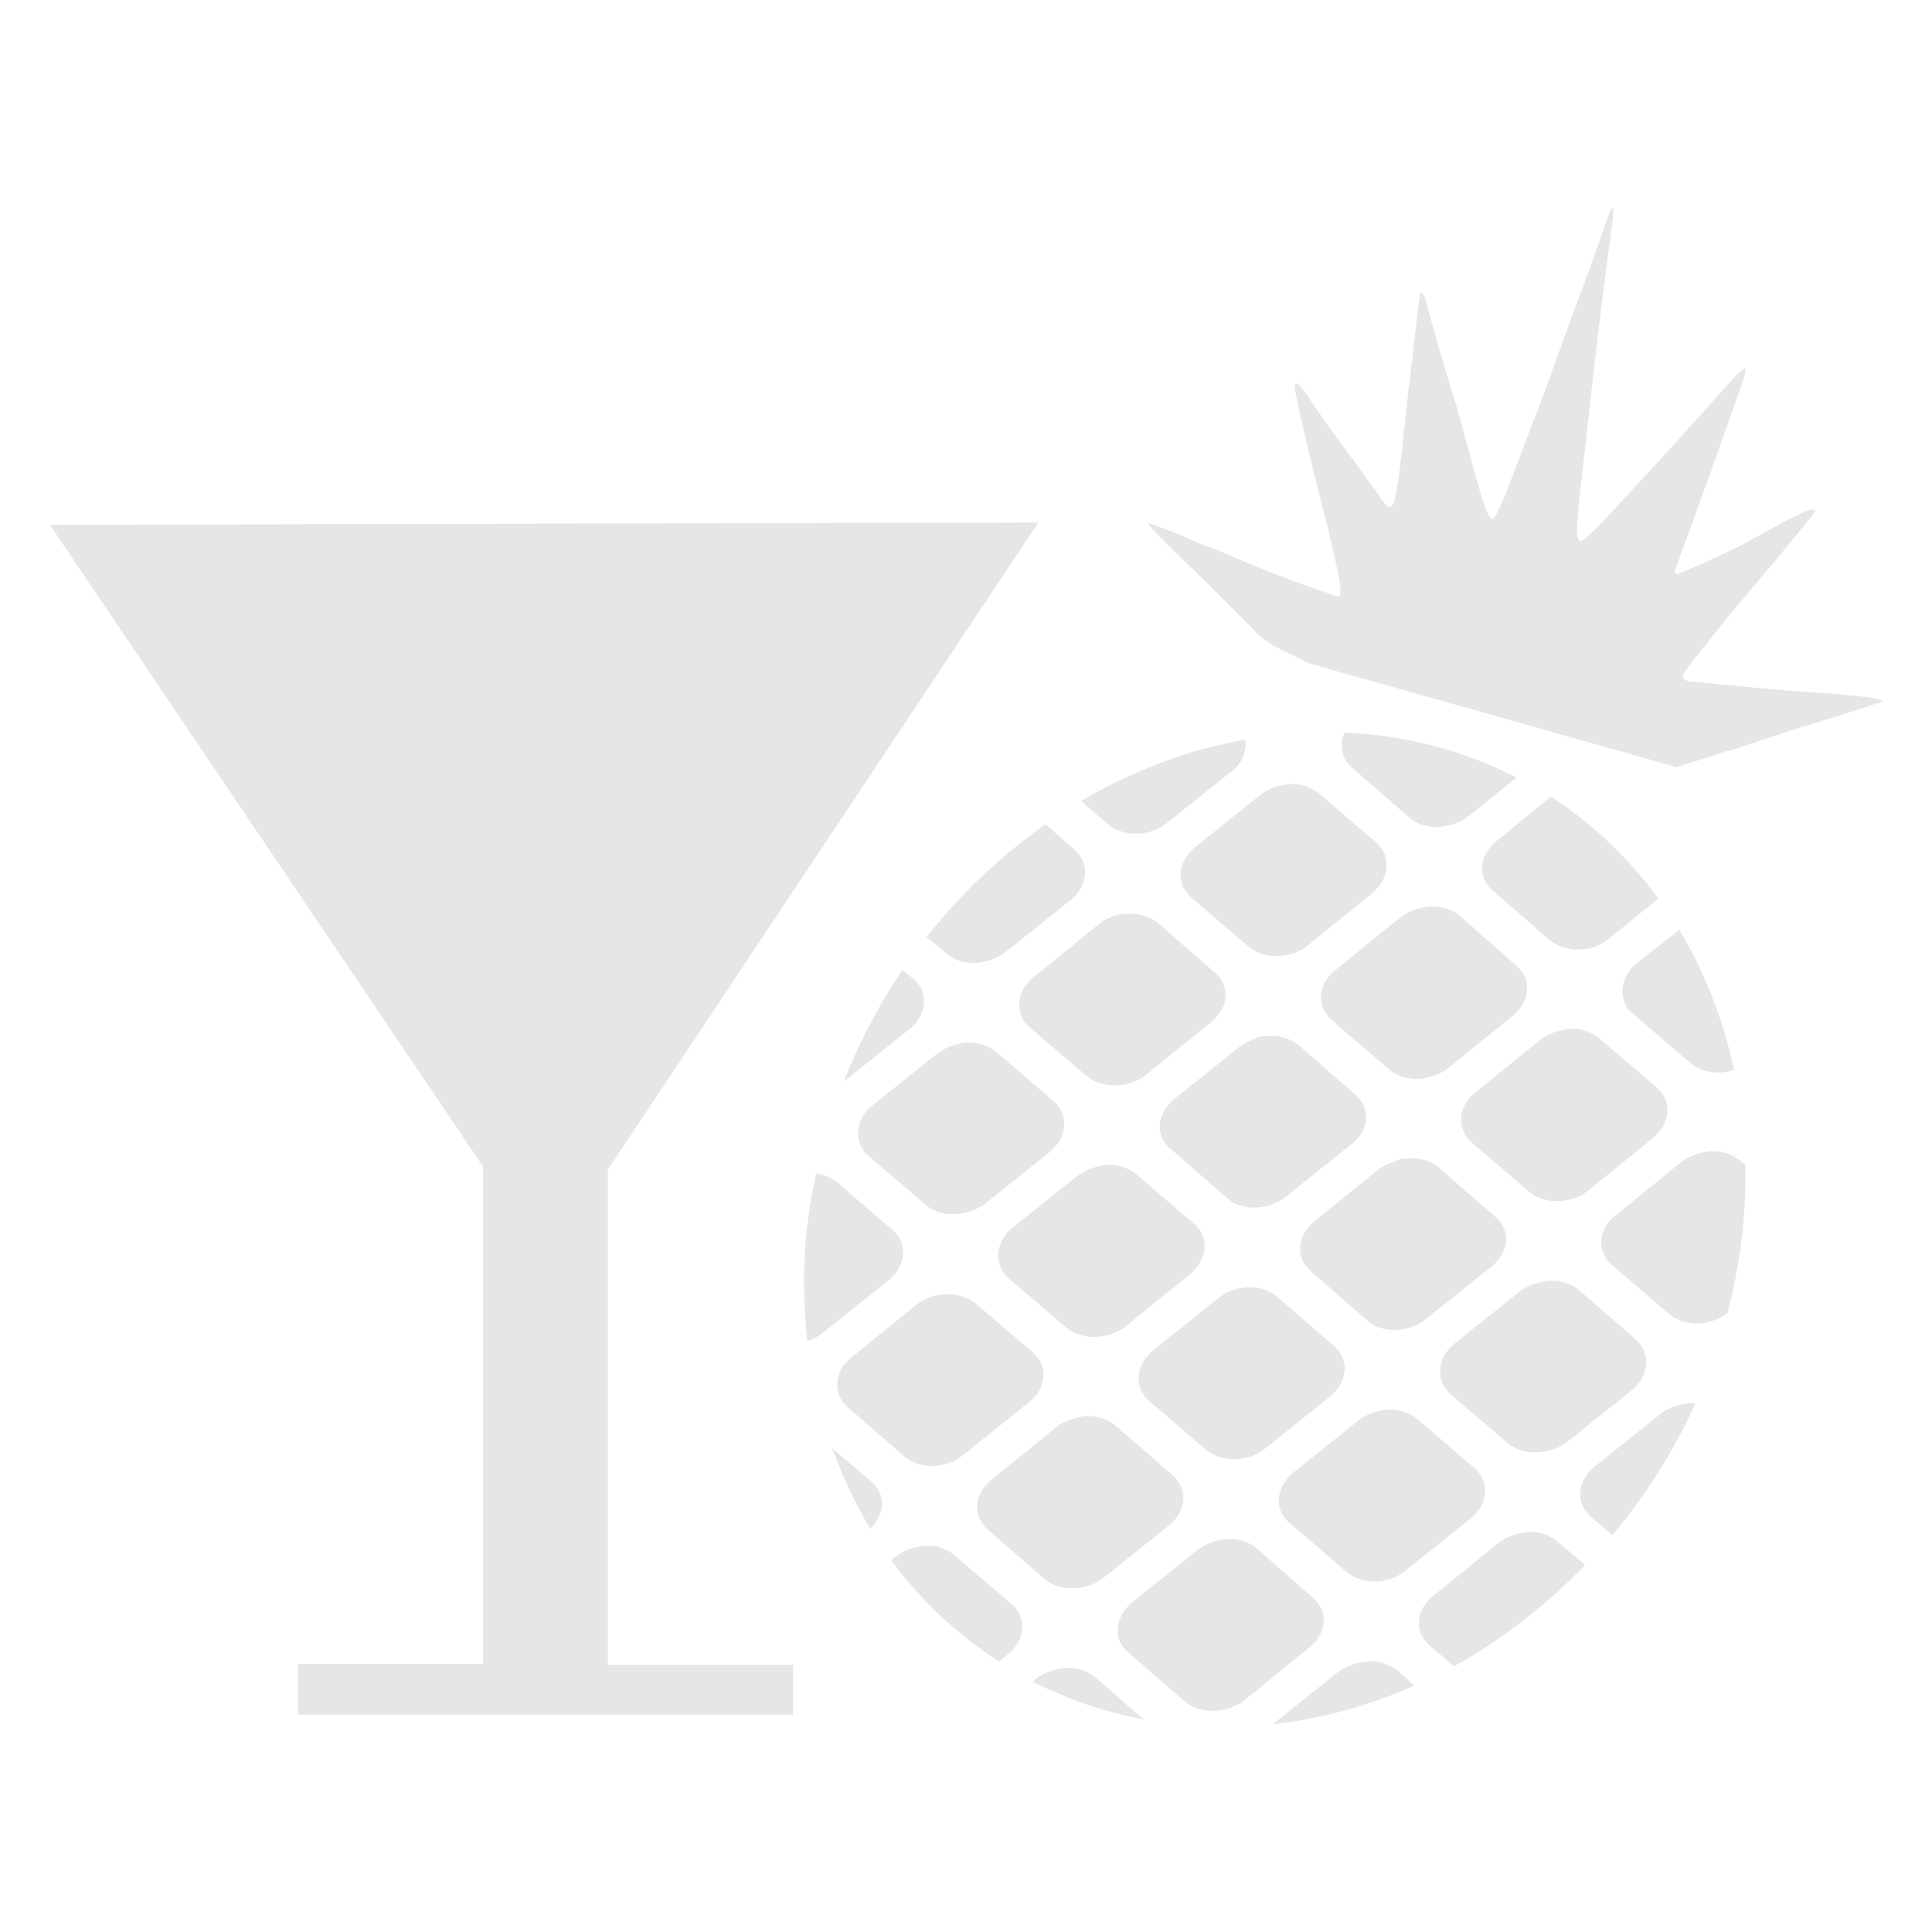 <svg xmlns="http://www.w3.org/2000/svg" width="24" height="24"><defs><linearGradient id="a"><stop offset="0" stop-color="#030000"/><stop offset="1" stop-color="#0b0000" stop-opacity="0"/></linearGradient></defs><path d="M20.04 2.58l-.04.04a56.28 56.28 0 0 1-.52 1.44l-.29.8-.42 1.1c-.1.28-.2.48-.23.49-.05 0-.13-.23-.3-.87l-.15-.55c-.13-.4-.3-1-.35-1.19-.04-.17-.07-.23-.1-.2l-.15 1.26c-.13 1.25-.16 1.4-.23 1.4-.02 0-.08-.06-.14-.16l-.29-.4c-.25-.33-.4-.55-.56-.78-.16-.26-.22-.26-.16 0 .04.21.22.97.38 1.57.16.69.2.88.13.88a16.03 16.03 0 0 1-1.57-.61 1.28 1.28 0 0 1-.22-.08 5.42 5.42 0 0 0-.36-.15l-.22-.08.08.1.33.33a36.11 36.11 0 0 1 .96.95c.06.07.22.17.34.22l.3.15 4.57 1.29.62-.2c.04 0 .15-.04.24-.07l.6-.2a41.2 41.2 0 0 0 1.02-.32c.03 0 .07-.02.07-.03 0-.03-.18-.06-.87-.11a42.98 42.98 0 0 1-1.45-.13c-.11 0-.15-.03-.16-.07 0-.04.37-.5.82-1.04.46-.54.83-1 .83-1.01 0-.07-.2.02-.8.36-.25.14-.85.4-.9.42-.03 0-.05-.02-.05-.03a136.38 136.38 0 0 0 .7-1.94c.25-.69.25-.7-.04-.38a82.18 82.18 0 0 1-1.43 1.57c-.18.2-.35.37-.39.37-.06 0-.06-.12-.03-.44l.13-1.16a103.43 103.43 0 0 1 .3-2.44zM12.9 6.49L.62 6.52 6 14.49v6.18H3.7v.63h6.15v-.62h-2.3v-6.15zm3.81 2.6a.36.36 0 0 0 .09.45l.7.61c.19.17.52.16.74-.01l.6-.48a5.64 6.38 31.33 0 0-2.13-.56zm-1.24.1a5.64 6.38 31.33 0 0-.58.13 5.64 6.38 31.33 0 0-1.46.63l.32.28c.2.17.53.17.75-.01l.8-.64a.42.42 0 0 0 .17-.4zm.59.55a.53.53 0 0 0-.02 0 .68.68 0 0 0-.14.02.68.68 0 0 0-.07.02.62.62 0 0 0-.18.1l-.8.64c-.22.18-.25.46-.05.63l.7.6c.19.17.52.17.74 0l.8-.65c.22-.18.25-.46.06-.63l-.7-.6a.53.53 0 0 0-.34-.13zm3.2.16l-.66.54c-.23.18-.25.46-.06.62l.7.61c.2.17.53.17.75-.01l.61-.5a5.64 6.38 31.33 0 0-1.33-1.26zm-6.27.34a5.64 6.38 31.33 0 0-1.48 1.4l.24.2c.19.17.52.16.75-.02l.8-.64c.22-.18.24-.46.05-.62zm4.8 1.02a.53.53 0 0 0-.01 0 .67.67 0 0 0-.13.02.67.67 0 0 0-.07.02.63.63 0 0 0-.19.1l-.8.65c-.22.17-.24.45-.05.62l.7.6c.19.18.52.17.75 0l.8-.65c.22-.18.24-.46.05-.62l-.7-.62a.53.53 0 0 0-.34-.12zm-3.76.09a.67.67 0 0 0-.13.01.67.67 0 0 0-.07.02.62.62 0 0 0-.18.1l-.8.65c-.23.18-.25.46-.06.63l.7.6c.2.17.53.16.75-.01l.8-.65c.22-.17.25-.45.05-.62l-.7-.61a.53.53 0 0 0-.36-.12zm6.83.2l-.52.41c-.22.18-.25.46-.06.63l.7.6a.57.57 0 0 0 .56.1 5.64 6.38 31.33 0 0-.68-1.74zm-9.65.5zm0 0a5.64 6.38 31.33 0 0-.73 1.39l.01-.01.8-.64c.23-.18.25-.46.06-.63zm8.33.73a.53.53 0 0 0-.02 0 .68.68 0 0 0-.13.02.68.68 0 0 0-.07.02.63.63 0 0 0-.19.1l-.8.65c-.22.17-.24.45-.05.62l.7.6c.2.18.53.17.75 0l.8-.65c.22-.18.25-.46.05-.63l-.7-.6a.53.53 0 0 0-.34-.13zm-3.76.09a.68.68 0 0 0-.14.01.68.68 0 0 0-.07.03.62.62 0 0 0-.18.1l-.8.64c-.22.18-.25.46-.05.62l.7.61c.19.17.52.16.74-.02l.8-.64c.23-.17.25-.45.06-.62l-.7-.61a.53.53 0 0 0-.36-.12zm-3.75.08a.67.67 0 0 0-.13.02.67.67 0 0 0-.07.02.63.63 0 0 0-.19.1l-.8.64c-.22.18-.24.46-.05.63l.7.6c.19.17.52.16.75-.01l.8-.64c.22-.18.24-.46.05-.63l-.7-.6a.54.54 0 0 0-.36-.13zm9.23 1.35a.68.68 0 0 0-.13.02.68.68 0 0 0-.07.02.62.62 0 0 0-.18.1l-.8.65c-.23.17-.25.45-.06.62l.7.6c.2.18.52.17.74 0a5.64 6.38 31.33 0 0 .2-1.17 5.64 6.38 31.33 0 0 .02-.67l-.05-.04a.53.53 0 0 0-.36-.13zm-3.74.09a.67.67 0 0 0-.13.01.67.67 0 0 0-.07.03.64.64 0 0 0-.2.1l-.79.64c-.22.18-.24.45-.05.62l.7.61c.19.17.52.16.74-.02l.8-.64c.23-.18.25-.45.06-.62l-.7-.61a.53.53 0 0 0-.36-.12zm-3.75.08a.66.66 0 0 0-.13.02.66.66 0 0 0-.07.02.63.63 0 0 0-.19.1l-.8.64c-.22.18-.24.46-.05.63l.7.6c.2.17.53.17.75 0l.8-.65c.22-.18.25-.46.05-.63l-.7-.6a.53.53 0 0 0-.36-.13zm-3.63.1zm0 0a5.64 6.38 31.33 0 0-.13.83 5.64 6.38 31.33 0 0 .02 1.26.62.62 0 0 0 .2-.11l.8-.64c.23-.18.25-.46.06-.63l-.7-.6a.5.5 0 0 0-.25-.1zm9.14 1.34a.53.53 0 0 0-.02 0 .66.66 0 0 0-.13.02.66.66 0 0 0-.07.02.63.63 0 0 0-.19.1l-.8.64c-.22.18-.24.46-.05.63l.7.6c.2.17.53.16.75-.01l.8-.64c.22-.18.24-.46.05-.63l-.7-.61a.53.53 0 0 0-.34-.12zm-3.76.08a.68.68 0 0 0-.14.02.68.68 0 0 0-.07.02.62.62 0 0 0-.18.1l-.8.64c-.22.18-.25.46-.06.63l.7.6c.2.17.53.17.75-.01l.8-.64c.22-.18.25-.46.05-.63l-.69-.6a.54.54 0 0 0-.36-.13zm-3.75.09a.67.67 0 0 0-.13.01.67.67 0 0 0-.07.02.62.62 0 0 0-.19.1l-.8.65c-.22.17-.24.45-.05.62l.7.61c.19.17.52.16.74-.02l.8-.64c.23-.18.26-.46.06-.63l-.7-.6a.53.53 0 0 0-.36-.12zm9.23 1.35a.68.68 0 0 0-.13.02.68.68 0 0 0-.07.02.61.61 0 0 0-.18.1l-.8.64c-.23.18-.25.46-.06.63l.27.23a5.64 6.38 31.33 0 0 1.03-1.63zm-3.72.08a.53.53 0 0 0-.02 0 .67.67 0 0 0-.13.02.67.67 0 0 0-.08.02.63.63 0 0 0-.18.1l-.8.64c-.22.18-.25.46-.05.63l.7.6c.19.17.52.17.74-.01l.8-.64c.23-.18.25-.46.06-.63l-.7-.6a.53.53 0 0 0-.34-.13zm-3.77.08a.67.67 0 0 0-.13.02.67.67 0 0 0-.07.02.62.62 0 0 0-.19.1l-.8.65c-.22.17-.24.45-.05.62l.7.61c.2.17.53.16.75-.02l.8-.64c.22-.18.24-.45.05-.62l-.7-.61a.53.53 0 0 0-.36-.13zm-3.17.4a5.64 6.38 31.33 0 0 .47 1c.18-.18.2-.42.02-.58zm8.66 1.04a.66.66 0 0 0-.13.02.66.66 0 0 0-.07.02.62.62 0 0 0-.19.1l-.8.65c-.22.17-.25.45-.05.62l.3.26a5.64 6.38 31.33 0 0 1.63-1.26l-.33-.28a.53.53 0 0 0-.36-.13zm-3.73.09a.53.53 0 0 0-.01 0 .68.68 0 0 0-.14.02.68.68 0 0 0-.07.02.62.62 0 0 0-.18.1l-.8.64c-.22.18-.25.46-.06.62l.7.61c.2.17.53.16.75-.01l.8-.65c.22-.18.25-.45.05-.62l-.69-.61a.53.53 0 0 0-.35-.12zm-3.74.08a.53.53 0 0 0-.02 0 .67.67 0 0 0-.13.02.67.67 0 0 0-.07.02.63.63 0 0 0-.19.1l-.05.04a5.64 6.38 31.33 0 0 1.34 1.26l.1-.08c.23-.18.25-.46.06-.63l-.7-.6a.53.53 0 0 0-.34-.13zm5.47 1.44a.67.67 0 0 0-.14.02.67.67 0 0 0-.06.02.64.64 0 0 0-.19.1l-.8.64a5.64 6.38 31.33 0 0 1.76-.48l-.2-.18a.54.54 0 0 0-.37-.12zm-3.75.08a.67.67 0 0 0-.13.02.67.67 0 0 0-.07.02.63.63 0 0 0-.19.1l-.03.03a5.64 6.38 31.33 0 0 1.38.47l-.6-.52a.53.53 0 0 0-.36-.12z" fill="#e6e6e6" stroke-width=".67"/></svg>
